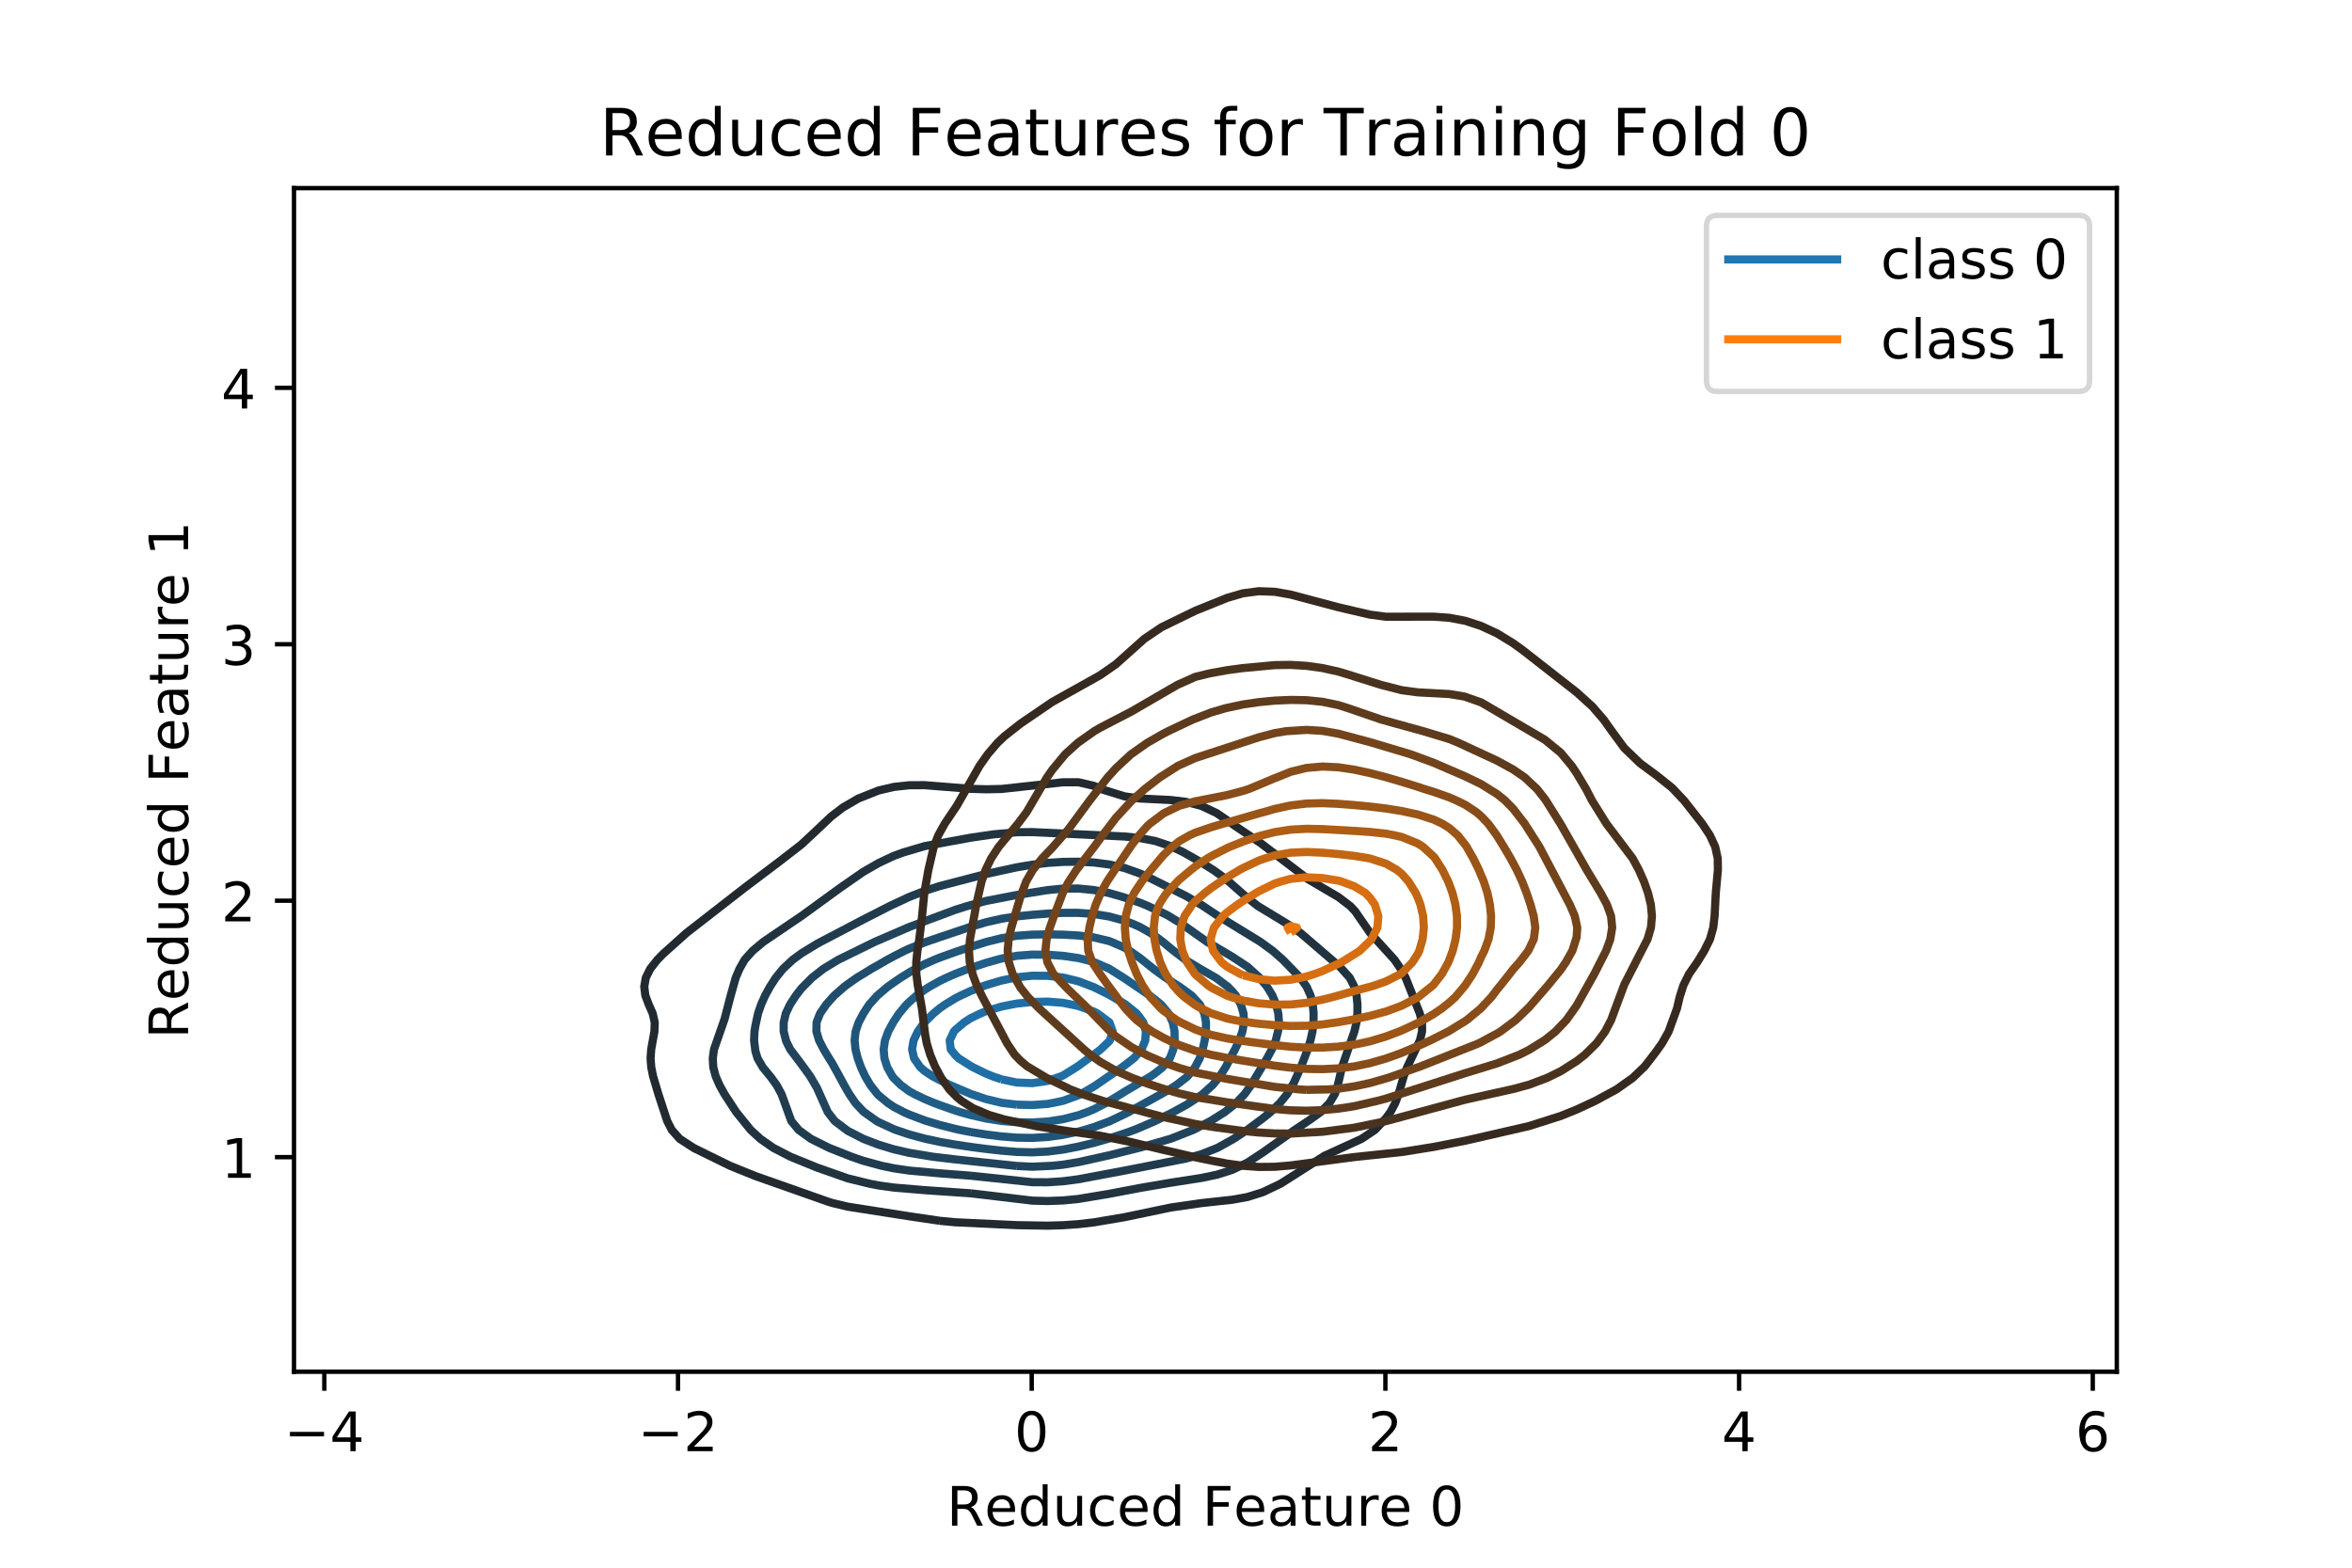 <?xml version="1.0" encoding="utf-8" standalone="no"?>
<!DOCTYPE svg PUBLIC "-//W3C//DTD SVG 1.1//EN"
  "http://www.w3.org/Graphics/SVG/1.1/DTD/svg11.dtd">
<!-- Created with matplotlib (https://matplotlib.org/) -->
<svg height="288pt" version="1.1" viewBox="0 0 432 288" width="432pt" xmlns="http://www.w3.org/2000/svg" xmlns:xlink="http://www.w3.org/1999/xlink">
 <defs>
  <style type="text/css">
*{stroke-linecap:butt;stroke-linejoin:round;}
  </style>
 </defs>
 <g id="figure_1">
  <g id="patch_1">
   <path d="M 0 288 
L 432 288 
L 432 0 
L 0 0 
z
" style="fill:#ffffff;"/>
  </g>
  <g id="axes_1">
   <g id="patch_2">
    <path d="M 54 252 
L 388.8 252 
L 388.8 34.56 
L 54 34.56 
z
" style="fill:#ffffff;"/>
   </g>
   <g id="matplotlib.axis_1">
    <g id="xtick_1">
     <g id="line2d_1">
      <defs>
       <path d="M 0 0 
L 0 3.5 
" id="md169d12dc5" style="stroke:#000000;stroke-width:0.8;"/>
      </defs>
      <g>
       <use style="stroke:#000000;stroke-width:0.8;" x="59.569" xlink:href="#md169d12dc5" y="252"/>
      </g>
     </g>
     <g id="text_1">
      <!-- −4 -->
      <defs>
       <path d="M 10.594 35.5 
L 73.188 35.5 
L 73.188 27.203 
L 10.594 27.203 
z
" id="DejaVuSans-8722"/>
       <path d="M 37.797 64.312 
L 12.891 25.391 
L 37.797 25.391 
z
M 35.203 72.906 
L 47.609 72.906 
L 47.609 25.391 
L 58.016 25.391 
L 58.016 17.188 
L 47.609 17.188 
L 47.609 0 
L 37.797 0 
L 37.797 17.188 
L 4.891 17.188 
L 4.891 26.703 
z
" id="DejaVuSans-52"/>
      </defs>
      <g transform="translate(52.198 266.598)scale(0.1 -0.1)">
       <use xlink:href="#DejaVuSans-8722"/>
       <use x="83.789" xlink:href="#DejaVuSans-52"/>
      </g>
     </g>
    </g>
    <g id="xtick_2">
     <g id="line2d_2">
      <g>
       <use style="stroke:#000000;stroke-width:0.8;" x="124.533" xlink:href="#md169d12dc5" y="252"/>
      </g>
     </g>
     <g id="text_2">
      <!-- −2 -->
      <defs>
       <path d="M 19.188 8.297 
L 53.609 8.297 
L 53.609 0 
L 7.328 0 
L 7.328 8.297 
Q 12.938 14.109 22.625 23.891 
Q 32.328 33.688 34.812 36.531 
Q 39.547 41.844 41.422 45.531 
Q 43.312 49.219 43.312 52.781 
Q 43.312 58.594 39.234 62.25 
Q 35.156 65.922 28.609 65.922 
Q 23.969 65.922 18.812 64.312 
Q 13.672 62.703 7.812 59.422 
L 7.812 69.391 
Q 13.766 71.781 18.938 73 
Q 24.125 74.219 28.422 74.219 
Q 39.75 74.219 46.484 68.547 
Q 53.219 62.891 53.219 53.422 
Q 53.219 48.922 51.531 44.891 
Q 49.859 40.875 45.406 35.406 
Q 44.188 33.984 37.641 27.219 
Q 31.109 20.453 19.188 8.297 
z
" id="DejaVuSans-50"/>
      </defs>
      <g transform="translate(117.162 266.598)scale(0.1 -0.1)">
       <use xlink:href="#DejaVuSans-8722"/>
       <use x="83.789" xlink:href="#DejaVuSans-50"/>
      </g>
     </g>
    </g>
    <g id="xtick_3">
     <g id="line2d_3">
      <g>
       <use style="stroke:#000000;stroke-width:0.8;" x="189.497" xlink:href="#md169d12dc5" y="252"/>
      </g>
     </g>
     <g id="text_3">
      <!-- 0 -->
      <defs>
       <path d="M 31.781 66.406 
Q 24.172 66.406 20.328 58.906 
Q 16.5 51.422 16.5 36.375 
Q 16.5 21.391 20.328 13.891 
Q 24.172 6.391 31.781 6.391 
Q 39.453 6.391 43.281 13.891 
Q 47.125 21.391 47.125 36.375 
Q 47.125 51.422 43.281 58.906 
Q 39.453 66.406 31.781 66.406 
z
M 31.781 74.219 
Q 44.047 74.219 50.516 64.516 
Q 56.984 54.828 56.984 36.375 
Q 56.984 17.969 50.516 8.266 
Q 44.047 -1.422 31.781 -1.422 
Q 19.531 -1.422 13.062 8.266 
Q 6.594 17.969 6.594 36.375 
Q 6.594 54.828 13.062 64.516 
Q 19.531 74.219 31.781 74.219 
z
" id="DejaVuSans-48"/>
      </defs>
      <g transform="translate(186.315 266.598)scale(0.1 -0.1)">
       <use xlink:href="#DejaVuSans-48"/>
      </g>
     </g>
    </g>
    <g id="xtick_4">
     <g id="line2d_4">
      <g>
       <use style="stroke:#000000;stroke-width:0.8;" x="254.46" xlink:href="#md169d12dc5" y="252"/>
      </g>
     </g>
     <g id="text_4">
      <!-- 2 -->
      <g transform="translate(251.279 266.598)scale(0.1 -0.1)">
       <use xlink:href="#DejaVuSans-50"/>
      </g>
     </g>
    </g>
    <g id="xtick_5">
     <g id="line2d_5">
      <g>
       <use style="stroke:#000000;stroke-width:0.8;" x="319.424" xlink:href="#md169d12dc5" y="252"/>
      </g>
     </g>
     <g id="text_5">
      <!-- 4 -->
      <g transform="translate(316.243 266.598)scale(0.1 -0.1)">
       <use xlink:href="#DejaVuSans-52"/>
      </g>
     </g>
    </g>
    <g id="xtick_6">
     <g id="line2d_6">
      <g>
       <use style="stroke:#000000;stroke-width:0.8;" x="384.388" xlink:href="#md169d12dc5" y="252"/>
      </g>
     </g>
     <g id="text_6">
      <!-- 6 -->
      <defs>
       <path d="M 33.016 40.375 
Q 26.375 40.375 22.484 35.828 
Q 18.609 31.297 18.609 23.391 
Q 18.609 15.531 22.484 10.953 
Q 26.375 6.391 33.016 6.391 
Q 39.656 6.391 43.531 10.953 
Q 47.406 15.531 47.406 23.391 
Q 47.406 31.297 43.531 35.828 
Q 39.656 40.375 33.016 40.375 
z
M 52.594 71.297 
L 52.594 62.312 
Q 48.875 64.062 45.094 64.984 
Q 41.312 65.922 37.594 65.922 
Q 27.828 65.922 22.672 59.328 
Q 17.531 52.734 16.797 39.406 
Q 19.672 43.656 24.016 45.922 
Q 28.375 48.188 33.594 48.188 
Q 44.578 48.188 50.953 41.516 
Q 57.328 34.859 57.328 23.391 
Q 57.328 12.156 50.688 5.359 
Q 44.047 -1.422 33.016 -1.422 
Q 20.359 -1.422 13.672 8.266 
Q 6.984 17.969 6.984 36.375 
Q 6.984 53.656 15.188 63.938 
Q 23.391 74.219 37.203 74.219 
Q 40.922 74.219 44.703 73.484 
Q 48.484 72.75 52.594 71.297 
z
" id="DejaVuSans-54"/>
      </defs>
      <g transform="translate(381.207 266.598)scale(0.1 -0.1)">
       <use xlink:href="#DejaVuSans-54"/>
      </g>
     </g>
    </g>
    <g id="text_7">
     <!-- Reduced Feature 0 -->
     <defs>
      <path d="M 44.391 34.188 
Q 47.562 33.109 50.562 29.594 
Q 53.562 26.078 56.594 19.922 
L 66.609 0 
L 56 0 
L 46.688 18.703 
Q 43.062 26.031 39.672 28.422 
Q 36.281 30.812 30.422 30.812 
L 19.672 30.812 
L 19.672 0 
L 9.812 0 
L 9.812 72.906 
L 32.078 72.906 
Q 44.578 72.906 50.734 67.672 
Q 56.891 62.453 56.891 51.906 
Q 56.891 45.016 53.688 40.469 
Q 50.484 35.938 44.391 34.188 
z
M 19.672 64.797 
L 19.672 38.922 
L 32.078 38.922 
Q 39.203 38.922 42.844 42.219 
Q 46.484 45.516 46.484 51.906 
Q 46.484 58.297 42.844 61.547 
Q 39.203 64.797 32.078 64.797 
z
" id="DejaVuSans-82"/>
      <path d="M 56.203 29.594 
L 56.203 25.203 
L 14.891 25.203 
Q 15.484 15.922 20.484 11.062 
Q 25.484 6.203 34.422 6.203 
Q 39.594 6.203 44.453 7.469 
Q 49.312 8.734 54.109 11.281 
L 54.109 2.781 
Q 49.266 0.734 44.188 -0.344 
Q 39.109 -1.422 33.891 -1.422 
Q 20.797 -1.422 13.156 6.188 
Q 5.516 13.812 5.516 26.812 
Q 5.516 40.234 12.766 48.109 
Q 20.016 56 32.328 56 
Q 43.359 56 49.781 48.891 
Q 56.203 41.797 56.203 29.594 
z
M 47.219 32.234 
Q 47.125 39.594 43.094 43.984 
Q 39.062 48.391 32.422 48.391 
Q 24.906 48.391 20.391 44.141 
Q 15.875 39.891 15.188 32.172 
z
" id="DejaVuSans-101"/>
      <path d="M 45.406 46.391 
L 45.406 75.984 
L 54.391 75.984 
L 54.391 0 
L 45.406 0 
L 45.406 8.203 
Q 42.578 3.328 38.25 0.953 
Q 33.938 -1.422 27.875 -1.422 
Q 17.969 -1.422 11.734 6.484 
Q 5.516 14.406 5.516 27.297 
Q 5.516 40.188 11.734 48.094 
Q 17.969 56 27.875 56 
Q 33.938 56 38.25 53.625 
Q 42.578 51.266 45.406 46.391 
z
M 14.797 27.297 
Q 14.797 17.391 18.875 11.75 
Q 22.953 6.109 30.078 6.109 
Q 37.203 6.109 41.297 11.75 
Q 45.406 17.391 45.406 27.297 
Q 45.406 37.203 41.297 42.844 
Q 37.203 48.484 30.078 48.484 
Q 22.953 48.484 18.875 42.844 
Q 14.797 37.203 14.797 27.297 
z
" id="DejaVuSans-100"/>
      <path d="M 8.5 21.578 
L 8.5 54.688 
L 17.484 54.688 
L 17.484 21.922 
Q 17.484 14.156 20.5 10.266 
Q 23.531 6.391 29.594 6.391 
Q 36.859 6.391 41.078 11.031 
Q 45.312 15.672 45.312 23.688 
L 45.312 54.688 
L 54.297 54.688 
L 54.297 0 
L 45.312 0 
L 45.312 8.406 
Q 42.047 3.422 37.719 1 
Q 33.406 -1.422 27.688 -1.422 
Q 18.266 -1.422 13.375 4.438 
Q 8.5 10.297 8.5 21.578 
z
M 31.109 56 
z
" id="DejaVuSans-117"/>
      <path d="M 48.781 52.594 
L 48.781 44.188 
Q 44.969 46.297 41.141 47.344 
Q 37.312 48.391 33.406 48.391 
Q 24.656 48.391 19.812 42.844 
Q 14.984 37.312 14.984 27.297 
Q 14.984 17.281 19.812 11.734 
Q 24.656 6.203 33.406 6.203 
Q 37.312 6.203 41.141 7.25 
Q 44.969 8.297 48.781 10.406 
L 48.781 2.094 
Q 45.016 0.344 40.984 -0.531 
Q 36.969 -1.422 32.422 -1.422 
Q 20.062 -1.422 12.781 6.344 
Q 5.516 14.109 5.516 27.297 
Q 5.516 40.672 12.859 48.328 
Q 20.219 56 33.016 56 
Q 37.156 56 41.109 55.141 
Q 45.062 54.297 48.781 52.594 
z
" id="DejaVuSans-99"/>
      <path id="DejaVuSans-32"/>
      <path d="M 9.812 72.906 
L 51.703 72.906 
L 51.703 64.594 
L 19.672 64.594 
L 19.672 43.109 
L 48.578 43.109 
L 48.578 34.812 
L 19.672 34.812 
L 19.672 0 
L 9.812 0 
z
" id="DejaVuSans-70"/>
      <path d="M 34.281 27.484 
Q 23.391 27.484 19.188 25 
Q 14.984 22.516 14.984 16.5 
Q 14.984 11.719 18.141 8.906 
Q 21.297 6.109 26.703 6.109 
Q 34.188 6.109 38.703 11.406 
Q 43.219 16.703 43.219 25.484 
L 43.219 27.484 
z
M 52.203 31.203 
L 52.203 0 
L 43.219 0 
L 43.219 8.297 
Q 40.141 3.328 35.547 0.953 
Q 30.953 -1.422 24.312 -1.422 
Q 15.922 -1.422 10.953 3.297 
Q 6 8.016 6 15.922 
Q 6 25.141 12.172 29.828 
Q 18.359 34.516 30.609 34.516 
L 43.219 34.516 
L 43.219 35.406 
Q 43.219 41.609 39.141 45 
Q 35.062 48.391 27.688 48.391 
Q 23 48.391 18.547 47.266 
Q 14.109 46.141 10.016 43.891 
L 10.016 52.203 
Q 14.938 54.109 19.578 55.047 
Q 24.219 56 28.609 56 
Q 40.484 56 46.344 49.844 
Q 52.203 43.703 52.203 31.203 
z
" id="DejaVuSans-97"/>
      <path d="M 18.312 70.219 
L 18.312 54.688 
L 36.812 54.688 
L 36.812 47.703 
L 18.312 47.703 
L 18.312 18.016 
Q 18.312 11.328 20.141 9.422 
Q 21.969 7.516 27.594 7.516 
L 36.812 7.516 
L 36.812 0 
L 27.594 0 
Q 17.188 0 13.234 3.875 
Q 9.281 7.766 9.281 18.016 
L 9.281 47.703 
L 2.688 47.703 
L 2.688 54.688 
L 9.281 54.688 
L 9.281 70.219 
z
" id="DejaVuSans-116"/>
      <path d="M 41.109 46.297 
Q 39.594 47.172 37.812 47.578 
Q 36.031 48 33.891 48 
Q 26.266 48 22.188 43.047 
Q 18.109 38.094 18.109 28.812 
L 18.109 0 
L 9.078 0 
L 9.078 54.688 
L 18.109 54.688 
L 18.109 46.188 
Q 20.953 51.172 25.484 53.578 
Q 30.031 56 36.531 56 
Q 37.453 56 38.578 55.875 
Q 39.703 55.766 41.062 55.516 
z
" id="DejaVuSans-114"/>
     </defs>
     <g transform="translate(173.878 280.277)scale(0.1 -0.1)">
      <use xlink:href="#DejaVuSans-82"/>
      <use x="69.42" xlink:href="#DejaVuSans-101"/>
      <use x="130.943" xlink:href="#DejaVuSans-100"/>
      <use x="194.42" xlink:href="#DejaVuSans-117"/>
      <use x="257.799" xlink:href="#DejaVuSans-99"/>
      <use x="312.779" xlink:href="#DejaVuSans-101"/>
      <use x="374.303" xlink:href="#DejaVuSans-100"/>
      <use x="437.779" xlink:href="#DejaVuSans-32"/>
      <use x="469.566" xlink:href="#DejaVuSans-70"/>
      <use x="527.008" xlink:href="#DejaVuSans-101"/>
      <use x="588.531" xlink:href="#DejaVuSans-97"/>
      <use x="649.811" xlink:href="#DejaVuSans-116"/>
      <use x="689.02" xlink:href="#DejaVuSans-117"/>
      <use x="752.398" xlink:href="#DejaVuSans-114"/>
      <use x="793.48" xlink:href="#DejaVuSans-101"/>
      <use x="855.004" xlink:href="#DejaVuSans-32"/>
      <use x="886.791" xlink:href="#DejaVuSans-48"/>
     </g>
    </g>
   </g>
   <g id="matplotlib.axis_2">
    <g id="ytick_1">
     <g id="line2d_7">
      <defs>
       <path d="M 0 0 
L -3.5 0 
" id="mae63bfbb94" style="stroke:#000000;stroke-width:0.8;"/>
      </defs>
      <g>
       <use style="stroke:#000000;stroke-width:0.8;" x="54" xlink:href="#mae63bfbb94" y="212.576"/>
      </g>
     </g>
     <g id="text_8">
      <!-- 1 -->
      <defs>
       <path d="M 12.406 8.297 
L 28.516 8.297 
L 28.516 63.922 
L 10.984 60.406 
L 10.984 69.391 
L 28.422 72.906 
L 38.281 72.906 
L 38.281 8.297 
L 54.391 8.297 
L 54.391 0 
L 12.406 0 
z
" id="DejaVuSans-49"/>
      </defs>
      <g transform="translate(40.638 216.375)scale(0.1 -0.1)">
       <use xlink:href="#DejaVuSans-49"/>
      </g>
     </g>
    </g>
    <g id="ytick_2">
     <g id="line2d_8">
      <g>
       <use style="stroke:#000000;stroke-width:0.8;" x="54" xlink:href="#mae63bfbb94" y="165.466"/>
      </g>
     </g>
     <g id="text_9">
      <!-- 2 -->
      <g transform="translate(40.638 169.266)scale(0.1 -0.1)">
       <use xlink:href="#DejaVuSans-50"/>
      </g>
     </g>
    </g>
    <g id="ytick_3">
     <g id="line2d_9">
      <g>
       <use style="stroke:#000000;stroke-width:0.8;" x="54" xlink:href="#mae63bfbb94" y="118.357"/>
      </g>
     </g>
     <g id="text_10">
      <!-- 3 -->
      <defs>
       <path d="M 40.578 39.312 
Q 47.656 37.797 51.625 33 
Q 55.609 28.219 55.609 21.188 
Q 55.609 10.406 48.188 4.484 
Q 40.766 -1.422 27.094 -1.422 
Q 22.516 -1.422 17.656 -0.516 
Q 12.797 0.391 7.625 2.203 
L 7.625 11.719 
Q 11.719 9.328 16.594 8.109 
Q 21.484 6.891 26.812 6.891 
Q 36.078 6.891 40.938 10.547 
Q 45.797 14.203 45.797 21.188 
Q 45.797 27.641 41.281 31.266 
Q 36.766 34.906 28.719 34.906 
L 20.219 34.906 
L 20.219 43.016 
L 29.109 43.016 
Q 36.375 43.016 40.234 45.922 
Q 44.094 48.828 44.094 54.297 
Q 44.094 59.906 40.109 62.906 
Q 36.141 65.922 28.719 65.922 
Q 24.656 65.922 20.016 65.031 
Q 15.375 64.156 9.812 62.312 
L 9.812 71.094 
Q 15.438 72.656 20.344 73.438 
Q 25.25 74.219 29.594 74.219 
Q 40.828 74.219 47.359 69.109 
Q 53.906 64.016 53.906 55.328 
Q 53.906 49.266 50.438 45.094 
Q 46.969 40.922 40.578 39.312 
z
" id="DejaVuSans-51"/>
      </defs>
      <g transform="translate(40.638 122.156)scale(0.1 -0.1)">
       <use xlink:href="#DejaVuSans-51"/>
      </g>
     </g>
    </g>
    <g id="ytick_4">
     <g id="line2d_10">
      <g>
       <use style="stroke:#000000;stroke-width:0.8;" x="54" xlink:href="#mae63bfbb94" y="71.248"/>
      </g>
     </g>
     <g id="text_11">
      <!-- 4 -->
      <g transform="translate(40.638 75.047)scale(0.1 -0.1)">
       <use xlink:href="#DejaVuSans-52"/>
      </g>
     </g>
    </g>
    <g id="text_12">
     <!-- Reduced Feature 1 -->
     <g transform="translate(34.558 190.802)rotate(-90)scale(0.1 -0.1)">
      <use xlink:href="#DejaVuSans-82"/>
      <use x="69.42" xlink:href="#DejaVuSans-101"/>
      <use x="130.943" xlink:href="#DejaVuSans-100"/>
      <use x="194.42" xlink:href="#DejaVuSans-117"/>
      <use x="257.799" xlink:href="#DejaVuSans-99"/>
      <use x="312.779" xlink:href="#DejaVuSans-101"/>
      <use x="374.303" xlink:href="#DejaVuSans-100"/>
      <use x="437.779" xlink:href="#DejaVuSans-32"/>
      <use x="469.566" xlink:href="#DejaVuSans-70"/>
      <use x="527.008" xlink:href="#DejaVuSans-101"/>
      <use x="588.531" xlink:href="#DejaVuSans-97"/>
      <use x="649.811" xlink:href="#DejaVuSans-116"/>
      <use x="689.02" xlink:href="#DejaVuSans-117"/>
      <use x="752.398" xlink:href="#DejaVuSans-114"/>
      <use x="793.48" xlink:href="#DejaVuSans-101"/>
      <use x="855.004" xlink:href="#DejaVuSans-32"/>
      <use x="886.791" xlink:href="#DejaVuSans-49"/>
     </g>
    </g>
   </g>
   <g id="LineCollection_1"/>
   <g id="LineCollection_2">
    <path clip-path="url(#p12ebc7cf9b)" d="M 172.649 224.277 
L 175.474 224.544 
L 186.774 225.073 
L 192.424 225.17 
L 195.249 225.086 
L 198.074 224.888 
L 200.899 224.564 
L 206.549 223.607 
L 215.024 221.837 
L 220.674 221.021 
L 226.323 220.406 
L 229.148 219.897 
L 231.973 219.005 
L 235.22 217.451 
L 243.273 212.331 
L 250.071 209.225 
L 252.537 207.58 
L 254.573 205.412 
L 255.393 204.29 
L 256.267 202.644 
L 256.878 200.999 
L 257.829 197.709 
L 258.455 196.064 
L 260.802 191.128 
L 261.197 189.483 
L 261.182 187.838 
L 260.783 186.192 
L 258.173 179.612 
L 257.26 177.966 
L 256.139 176.321 
L 251.65 171.386 
L 248.923 167.437 
L 248.002 166.45 
L 245.842 164.805 
L 240.244 161.515 
L 231.611 154.934 
L 226.717 151.643 
L 226.323 151.339 
L 223.499 149.392 
L 220.674 148.054 
L 217.849 147.309 
L 215.024 146.972 
L 209.374 146.692 
L 206.549 146.302 
L 202.554 145.063 
L 200.899 144.361 
L 198.074 143.708 
L 195.249 143.712 
L 183.949 144.941 
L 181.124 145.001 
L 178.299 144.917 
L 169.824 144.245 
L 166.999 144.259 
L 164.174 144.565 
L 161.349 145.228 
L 157.634 146.708 
L 154.809 148.353 
L 152.669 149.998 
L 149.181 153.289 
L 147.224 155.111 
L 143.215 158.224 
L 136.677 163.16 
L 126.1 171.386 
L 121.799 175.236 
L 120.745 176.321 
L 119.442 177.966 
L 118.618 179.612 
L 118.33 181.257 
L 118.536 182.902 
L 119.157 184.547 
L 119.886 186.192 
L 120.258 187.838 
L 120.2 189.483 
L 119.61 192.773 
L 119.494 194.418 
L 119.618 196.064 
L 119.949 197.709 
L 120.929 200.999 
L 122.545 205.935 
L 123.385 207.58 
L 124.853 209.225 
L 127.449 210.908 
L 134.065 214.161 
L 138.749 216.055 
L 152.041 220.741 
L 152.874 221.001 
L 155.699 221.674 
L 166.999 223.443 
L 172.649 224.277 
L 172.649 224.277 
" style="fill:none;stroke:#222a30;stroke-width:1.5;"/>
   </g>
   <g id="LineCollection_3">
    <path clip-path="url(#p12ebc7cf9b)" d="M 178.299 219.222 
L 189.599 220.569 
L 192.424 220.64 
L 195.249 220.534 
L 198.074 220.259 
L 203.724 219.319 
L 209.374 218.244 
L 215.024 217.276 
L 220.674 216.399 
L 223.505 215.806 
L 226.323 214.918 
L 229.148 213.567 
L 231.973 211.709 
L 237.799 207.58 
L 240.448 205.815 
L 242.565 204.29 
L 244.18 202.644 
L 245.172 200.999 
L 245.721 199.354 
L 246.484 196.064 
L 247.613 192.773 
L 248.769 189.483 
L 249.145 187.838 
L 249.32 186.192 
L 249.326 184.547 
L 249.166 182.902 
L 248.749 181.257 
L 247.906 179.612 
L 246.098 177.611 
L 238.855 171.386 
L 236.462 169.741 
L 231.042 166.45 
L 228.929 164.805 
L 225.193 161.515 
L 222.92 159.869 
L 220.274 158.224 
L 217.379 156.579 
L 215.024 155.448 
L 212.199 154.502 
L 209.374 153.96 
L 206.549 153.674 
L 189.599 152.863 
L 186.774 152.889 
L 182.388 153.289 
L 178.299 153.892 
L 169.824 155.446 
L 165.99 156.579 
L 164.174 157.23 
L 161.349 158.564 
L 158.524 160.19 
L 154.248 163.16 
L 147.224 168.271 
L 140.203 173.031 
L 138.241 174.676 
L 136.768 176.321 
L 135.838 177.966 
L 135.134 179.612 
L 134.206 182.902 
L 133.099 187.156 
L 131.146 192.773 
L 130.916 194.418 
L 131.011 196.064 
L 131.443 197.709 
L 132.159 199.354 
L 133.099 201.049 
L 135.218 204.29 
L 137.877 207.58 
L 139.666 209.225 
L 142.024 210.87 
L 145.209 212.515 
L 150.049 214.484 
L 155.699 216.475 
L 159.685 217.451 
L 161.349 217.775 
L 164.174 218.166 
L 169.824 218.642 
L 178.299 219.222 
L 178.299 219.222 
" style="fill:none;stroke:#21333f;stroke-width:1.5;"/>
   </g>
   <g id="LineCollection_4">
    <path clip-path="url(#p12ebc7cf9b)" d="M 178.299 215.987 
L 189.599 217.182 
L 192.424 217.196 
L 195.249 217.008 
L 198.074 216.641 
L 206.549 215.049 
L 217.849 212.834 
L 220.674 212.042 
L 223.622 210.87 
L 226.579 209.225 
L 229.148 207.526 
L 231.973 205.427 
L 233.371 204.29 
L 235.07 202.644 
L 236.41 200.999 
L 237.623 198.958 
L 238.935 196.064 
L 240.192 192.773 
L 240.701 191.128 
L 241.067 189.483 
L 241.255 187.838 
L 241.273 186.192 
L 241.12 184.547 
L 240.725 182.902 
L 239.986 181.257 
L 238.819 179.612 
L 235.63 176.321 
L 233.756 174.676 
L 231.502 173.031 
L 223.447 168.095 
L 220.674 166.248 
L 217.849 164.612 
L 211.641 161.515 
L 209.374 160.465 
L 206.549 159.465 
L 203.724 158.81 
L 200.899 158.446 
L 198.074 158.303 
L 195.249 158.337 
L 192.424 158.525 
L 189.599 158.856 
L 186.774 159.33 
L 181.124 160.56 
L 172.649 162.767 
L 169.824 163.675 
L 166.937 164.805 
L 163.419 166.45 
L 158.524 168.947 
L 153.87 171.386 
L 150.733 173.031 
L 150.049 173.397 
L 147.224 175.127 
L 145.6 176.321 
L 143.833 177.966 
L 142.497 179.612 
L 141.432 181.257 
L 140.529 182.902 
L 139.796 184.547 
L 139.232 186.192 
L 138.749 188.444 
L 138.583 189.483 
L 138.501 191.128 
L 138.749 193.113 
L 139.146 194.418 
L 140.094 196.064 
L 141.574 197.87 
L 142.648 199.354 
L 143.545 200.999 
L 145.335 205.935 
L 146.69 207.58 
L 148.959 209.225 
L 152.272 210.87 
L 156.419 212.515 
L 158.524 213.24 
L 161.903 214.161 
L 164.174 214.629 
L 166.999 215.046 
L 172.649 215.553 
L 178.299 215.987 
L 178.299 215.987 
" style="fill:none;stroke:#213b4e;stroke-width:1.5;"/>
   </g>
   <g id="LineCollection_5">
    <path clip-path="url(#p12ebc7cf9b)" d="M 186.774 214.202 
L 189.599 214.337 
L 193.377 214.161 
L 195.249 213.967 
L 198.074 213.496 
L 203.724 212.239 
L 209.374 210.83 
L 215.024 209.2 
L 219.154 207.58 
L 222.356 205.935 
L 224.968 204.29 
L 227.041 202.644 
L 228.599 200.999 
L 229.783 199.354 
L 232.725 194.418 
L 233.617 192.773 
L 234.326 191.128 
L 234.798 189.175 
L 234.918 187.838 
L 234.789 186.192 
L 234.393 184.547 
L 233.717 182.902 
L 232.717 181.257 
L 231.352 179.612 
L 229.148 177.617 
L 226.323 175.756 
L 221.707 173.031 
L 219.376 171.386 
L 217.072 169.741 
L 214.364 168.095 
L 210.861 166.45 
L 209.374 165.833 
L 206.298 164.805 
L 203.724 164.063 
L 200.899 163.507 
L 198.074 163.23 
L 195.249 163.248 
L 192.424 163.518 
L 186.774 164.416 
L 181.124 165.508 
L 177.654 166.45 
L 175.474 167.14 
L 166.999 170.301 
L 160.676 173.031 
L 153.966 176.321 
L 151.252 177.966 
L 149.151 179.612 
L 147.224 181.556 
L 146.179 182.902 
L 145.107 184.547 
L 144.323 186.192 
L 143.943 187.838 
L 143.934 189.483 
L 144.399 191.283 
L 145.144 192.773 
L 147.224 195.54 
L 148.8 197.709 
L 150.049 199.847 
L 152.035 204.29 
L 153.308 205.935 
L 155.699 207.743 
L 158.591 209.225 
L 161.349 210.285 
L 164.174 211.142 
L 166.999 211.792 
L 171.42 212.515 
L 175.474 212.996 
L 186.774 214.202 
L 186.774 214.202 
" style="fill:none;stroke:#21445c;stroke-width:1.5;"/>
   </g>
   <g id="LineCollection_6">
    <path clip-path="url(#p12ebc7cf9b)" d="M 181.124 211.069 
L 183.949 211.388 
L 186.774 211.62 
L 189.599 211.695 
L 192.424 211.556 
L 195.249 211.193 
L 196.912 210.87 
L 198.074 210.643 
L 200.899 209.957 
L 203.468 209.225 
L 203.724 209.147 
L 206.549 208.217 
L 208.327 207.58 
L 209.374 207.149 
L 212.189 205.935 
L 212.199 205.93 
L 215.024 204.538 
L 215.508 204.29 
L 217.849 202.996 
L 218.438 202.644 
L 220.674 201.154 
L 220.878 200.999 
L 222.71 199.354 
L 223.499 198.408 
L 224.05 197.709 
L 225.103 196.064 
L 225.986 194.418 
L 226.323 193.719 
L 226.838 192.773 
L 227.618 191.128 
L 228.204 189.483 
L 228.488 187.838 
L 228.401 186.192 
L 227.913 184.547 
L 226.996 182.902 
L 226.323 182.097 
L 225.502 181.257 
L 223.499 179.751 
L 223.285 179.612 
L 220.674 178.118 
L 220.414 177.966 
L 217.849 176.406 
L 217.726 176.321 
L 215.576 174.676 
L 215.024 174.229 
L 213.579 173.031 
L 212.199 171.988 
L 211.299 171.386 
L 209.374 170.297 
L 208.111 169.741 
L 206.549 169.138 
L 203.724 168.369 
L 202.056 168.095 
L 200.899 167.908 
L 198.074 167.703 
L 195.249 167.703 
L 192.424 167.839 
L 189.599 168.058 
L 189.261 168.095 
L 186.774 168.35 
L 183.949 168.781 
L 181.124 169.42 
L 180.046 169.741 
L 178.299 170.259 
L 175.474 171.206 
L 174.953 171.386 
L 172.649 172.152 
L 170.112 173.031 
L 169.824 173.134 
L 166.999 174.277 
L 166.127 174.676 
L 164.174 175.675 
L 162.958 176.321 
L 161.349 177.259 
L 160.086 177.966 
L 158.524 178.928 
L 157.393 179.612 
L 155.699 180.808 
L 155.091 181.257 
L 153.224 182.902 
L 152.874 183.278 
L 151.754 184.547 
L 150.622 186.192 
L 150.049 187.641 
L 149.983 187.838 
L 149.949 189.483 
L 150.049 189.823 
L 150.444 191.128 
L 151.289 192.773 
L 152.278 194.418 
L 152.874 195.367 
L 153.259 196.064 
L 154.162 197.709 
L 155.052 199.354 
L 155.699 200.489 
L 155.997 200.999 
L 157.124 202.644 
L 158.524 204.149 
L 158.679 204.29 
L 160.996 205.935 
L 161.349 206.134 
L 164.174 207.443 
L 164.536 207.58 
L 166.999 208.407 
L 169.824 209.174 
L 170.041 209.225 
L 172.649 209.78 
L 175.474 210.277 
L 178.299 210.699 
L 179.573 210.87 
L 181.124 211.069 
" style="fill:none;stroke:#204d6b;stroke-width:1.5;"/>
   </g>
   <g id="LineCollection_7">
    <path clip-path="url(#p12ebc7cf9b)" d="M 178.299 207.968 
L 181.124 208.424 
L 183.949 208.776 
L 186.774 208.999 
L 189.599 209.044 
L 192.424 208.874 
L 195.249 208.483 
L 198.074 207.886 
L 199.183 207.58 
L 200.899 207.063 
L 203.724 206.014 
L 203.918 205.935 
L 206.549 204.676 
L 207.324 204.29 
L 209.374 203.15 
L 210.305 202.644 
L 212.199 201.595 
L 213.276 200.999 
L 215.024 200 
L 216.039 199.354 
L 217.849 197.969 
L 218.139 197.709 
L 219.496 196.064 
L 220.361 194.418 
L 220.674 193.454 
L 220.906 192.773 
L 221.267 191.128 
L 221.486 189.483 
L 221.509 187.838 
L 221.203 186.192 
L 220.674 185.102 
L 220.393 184.547 
L 218.878 182.902 
L 217.849 182.139 
L 216.628 181.257 
L 215.024 180.236 
L 214.103 179.612 
L 212.199 178.245 
L 211.83 177.966 
L 209.786 176.321 
L 209.374 175.989 
L 207.489 174.676 
L 206.549 174.096 
L 204.112 173.031 
L 203.724 172.884 
L 200.899 172.207 
L 198.074 171.859 
L 195.249 171.703 
L 192.424 171.652 
L 189.599 171.702 
L 186.774 171.912 
L 183.949 172.356 
L 181.22 173.031 
L 181.124 173.056 
L 178.299 173.946 
L 176.096 174.676 
L 175.474 174.89 
L 172.649 175.906 
L 171.615 176.321 
L 169.824 177.12 
L 168.194 177.966 
L 166.999 178.648 
L 165.444 179.612 
L 164.174 180.48 
L 163.066 181.257 
L 161.349 182.719 
L 161.134 182.902 
L 159.649 184.547 
L 158.575 186.192 
L 158.524 186.295 
L 157.705 187.838 
L 157.151 189.483 
L 156.971 191.128 
L 157.132 192.773 
L 157.547 194.418 
L 158.14 196.064 
L 158.524 196.9 
L 158.894 197.709 
L 159.871 199.354 
L 161.161 200.999 
L 161.349 201.193 
L 163.103 202.644 
L 164.174 203.357 
L 165.966 204.29 
L 166.999 204.76 
L 169.824 205.822 
L 170.164 205.935 
L 172.649 206.673 
L 175.474 207.393 
L 176.321 207.58 
L 178.299 207.968 
" style="fill:none;stroke:#20557a;stroke-width:1.5;"/>
   </g>
   <g id="LineCollection_8">
    <path clip-path="url(#p12ebc7cf9b)" d="M 186.774 206.167 
L 189.599 206.209 
L 192.424 206.037 
L 193.135 205.935 
L 195.249 205.606 
L 198.074 204.881 
L 199.714 204.29 
L 200.899 203.794 
L 203.132 202.644 
L 203.724 202.297 
L 205.859 200.999 
L 206.549 200.562 
L 208.607 199.354 
L 209.374 198.895 
L 211.391 197.709 
L 212.199 197.148 
L 213.547 196.064 
L 214.867 194.418 
L 215.024 194.051 
L 215.503 192.773 
L 215.755 191.128 
L 215.732 189.483 
L 215.404 187.838 
L 215.024 187.007 
L 214.64 186.192 
L 213.261 184.547 
L 212.199 183.678 
L 211.189 182.902 
L 209.374 181.657 
L 208.765 181.257 
L 206.549 179.732 
L 206.357 179.612 
L 203.738 177.966 
L 203.724 177.958 
L 200.899 176.732 
L 199.376 176.321 
L 198.074 176.006 
L 195.249 175.598 
L 192.424 175.392 
L 189.599 175.37 
L 186.774 175.587 
L 183.949 176.096 
L 183.115 176.321 
L 181.124 176.877 
L 178.299 177.821 
L 177.899 177.966 
L 175.474 178.901 
L 173.852 179.612 
L 172.649 180.191 
L 170.737 181.257 
L 169.824 181.837 
L 168.339 182.902 
L 166.999 184.074 
L 166.508 184.547 
L 165.131 186.192 
L 164.174 187.631 
L 164.042 187.838 
L 163.152 189.483 
L 162.549 191.128 
L 162.304 192.773 
L 162.444 194.418 
L 162.97 196.064 
L 163.889 197.709 
L 164.174 198.071 
L 165.488 199.354 
L 166.999 200.469 
L 167.953 200.999 
L 169.824 201.901 
L 171.613 202.644 
L 172.649 203.034 
L 175.474 204.025 
L 176.3 204.29 
L 178.299 204.843 
L 181.124 205.48 
L 183.949 205.932 
L 183.978 205.935 
L 186.774 206.167 
" style="fill:none;stroke:#205e88;stroke-width:1.5;"/>
   </g>
   <g id="LineCollection_9">
    <path clip-path="url(#p12ebc7cf9b)" d="M 186.774 202.936 
L 189.599 203.006 
L 192.424 202.801 
L 193.281 202.644 
L 195.249 202.233 
L 198.074 201.212 
L 198.501 200.999 
L 200.899 199.61 
L 201.293 199.354 
L 203.675 197.709 
L 203.724 197.674 
L 206.093 196.064 
L 206.549 195.732 
L 208.244 194.418 
L 209.374 193.185 
L 209.682 192.773 
L 210.358 191.128 
L 210.465 189.483 
L 209.992 187.838 
L 209.374 186.945 
L 208.783 186.192 
L 206.754 184.547 
L 206.549 184.409 
L 203.985 182.902 
L 203.724 182.747 
L 200.899 181.345 
L 200.665 181.257 
L 198.074 180.267 
L 195.381 179.612 
L 195.249 179.582 
L 192.424 179.267 
L 189.599 179.251 
L 186.774 179.535 
L 186.398 179.612 
L 183.949 180.135 
L 181.124 180.97 
L 180.337 181.257 
L 178.299 182.038 
L 176.438 182.902 
L 175.474 183.389 
L 173.585 184.547 
L 172.649 185.198 
L 171.443 186.192 
L 169.824 187.792 
L 169.783 187.838 
L 168.594 189.483 
L 167.805 191.128 
L 167.521 192.773 
L 167.889 194.418 
L 169.038 196.064 
L 169.824 196.754 
L 171.268 197.709 
L 172.649 198.442 
L 174.551 199.354 
L 175.474 199.758 
L 178.299 200.961 
L 178.398 200.999 
L 181.124 201.916 
L 183.949 202.593 
L 184.33 202.644 
L 186.774 202.936 
" style="fill:none;stroke:#206697;stroke-width:1.5;"/>
   </g>
   <g id="LineCollection_10">
    <path clip-path="url(#p12ebc7cf9b)" d="M 183.949 198.29 
L 186.774 198.872 
L 189.599 198.985 
L 192.424 198.575 
L 194.949 197.709 
L 195.249 197.578 
L 197.685 196.064 
L 198.074 195.809 
L 199.962 194.418 
L 200.899 193.76 
L 202.178 192.773 
L 203.724 191.289 
L 203.858 191.128 
L 204.37 189.483 
L 203.782 187.838 
L 203.724 187.78 
L 201.584 186.192 
L 200.899 185.835 
L 198.074 184.816 
L 196.796 184.547 
L 195.249 184.233 
L 192.424 184.01 
L 189.599 184.07 
L 186.774 184.363 
L 185.777 184.547 
L 183.949 184.917 
L 181.124 185.751 
L 180.071 186.192 
L 178.299 187.045 
L 177.074 187.838 
L 175.474 189.201 
L 175.211 189.483 
L 174.434 191.128 
L 174.624 192.773 
L 175.474 193.842 
L 176.069 194.418 
L 178.299 195.832 
L 178.703 196.064 
L 181.124 197.24 
L 182.258 197.709 
L 183.949 198.29 
" style="fill:none;stroke:#1f6fa6;stroke-width:1.5;"/>
   </g>
   <g id="LineCollection_11"/>
   <g id="LineCollection_12"/>
   <g id="LineCollection_13">
    <path clip-path="url(#p12ebc7cf9b)" d="M 222.462 213.208 
L 225.38 213.759 
L 228.298 214.167 
L 231.216 214.379 
L 234.135 214.352 
L 237.053 214.104 
L 248.726 212.567 
L 257.48 211.638 
L 263.317 210.7 
L 269.153 209.557 
L 280.826 206.875 
L 286.662 205.018 
L 289.581 203.839 
L 292.989 202.257 
L 296.898 200.135 
L 299.897 198.012 
L 302.111 195.889 
L 304.172 193.214 
L 305.287 191.644 
L 306.474 189.521 
L 308.016 185.275 
L 308.514 183.153 
L 309.187 181.03 
L 310.244 178.907 
L 311.732 176.784 
L 313.034 174.662 
L 314.081 172.539 
L 314.674 170.416 
L 314.928 168.293 
L 315.144 164.048 
L 315.534 159.802 
L 315.501 157.68 
L 315.037 155.557 
L 314.056 153.434 
L 312.645 151.311 
L 309.32 147.066 
L 307.09 144.71 
L 304.172 142.383 
L 301.253 140.231 
L 298.335 137.42 
L 296.064 134.329 
L 294.555 132.207 
L 292.499 129.825 
L 289.581 127.176 
L 279.723 119.47 
L 277.908 118.157 
L 274.99 116.37 
L 272.071 115.014 
L 269.153 114.052 
L 266.235 113.497 
L 263.317 113.287 
L 254.562 113.299 
L 251.644 112.919 
L 245.807 111.557 
L 237.053 109.227 
L 234.135 108.717 
L 231.216 108.61 
L 228.298 108.995 
L 225.38 109.844 
L 219.543 112.206 
L 213.346 115.225 
L 210.197 117.347 
L 204.952 122.034 
L 202.034 124.062 
L 193.279 128.953 
L 187.443 132.933 
L 184.525 135.229 
L 183.226 136.452 
L 181.409 138.575 
L 179.918 140.698 
L 175.77 147.982 
L 173.532 151.311 
L 172.352 153.434 
L 171.511 155.557 
L 170.519 159.802 
L 169.772 164.048 
L 169.359 168.293 
L 168.846 172.539 
L 168.507 174.662 
L 168.289 176.784 
L 168.308 178.907 
L 168.574 181.03 
L 169.33 185.275 
L 169.934 190.101 
L 170.213 191.644 
L 170.852 193.766 
L 171.729 195.889 
L 172.873 198.012 
L 174.365 200.135 
L 175.77 201.564 
L 176.612 202.257 
L 178.688 203.571 
L 181.607 204.811 
L 184.525 205.667 
L 190.361 206.896 
L 196.198 207.8 
L 202.034 208.636 
L 207.871 209.84 
L 213.707 211.248 
L 219.543 212.601 
L 222.462 213.208 
L 222.462 213.208 
" style="fill:none;stroke:#362a20;stroke-width:1.5;"/>
   </g>
   <g id="LineCollection_14">
    <path clip-path="url(#p12ebc7cf9b)" d="M 222.462 206.988 
L 228.298 207.767 
L 231.216 208.054 
L 234.135 208.224 
L 237.053 208.25 
L 242.889 207.918 
L 248.726 207.168 
L 254.562 205.966 
L 260.418 204.38 
L 269.153 202.015 
L 277.908 200.065 
L 280.826 199.278 
L 284.174 198.012 
L 286.662 196.796 
L 289.581 194.944 
L 291.092 193.766 
L 293.25 191.644 
L 294.804 189.521 
L 295.915 187.398 
L 297.491 183.153 
L 298.335 180.888 
L 300.431 176.784 
L 302.611 172.539 
L 303.233 170.416 
L 303.418 168.293 
L 303.215 166.171 
L 302.7 164.048 
L 301.948 161.925 
L 301.007 159.802 
L 299.861 157.68 
L 295.051 151.311 
L 292.409 147.066 
L 291.314 144.943 
L 289.581 142.039 
L 288.679 140.698 
L 286.662 138.283 
L 283.744 135.895 
L 272.071 129.047 
L 268.98 127.961 
L 266.235 127.507 
L 260.398 127.19 
L 257.48 126.801 
L 253.719 125.838 
L 246.962 123.716 
L 245.807 123.374 
L 242.889 122.729 
L 239.971 122.323 
L 237.053 122.147 
L 234.135 122.189 
L 228.298 122.732 
L 225.38 123.122 
L 222.12 123.716 
L 219.543 124.35 
L 216.22 125.838 
L 207.871 130.683 
L 202.034 133.709 
L 200.981 134.329 
L 197.975 136.452 
L 195.632 138.575 
L 193.279 141.419 
L 192.301 142.82 
L 188.567 149.189 
L 186.978 151.311 
L 183.446 155.557 
L 182.059 157.68 
L 181.031 159.802 
L 180.288 161.925 
L 179.319 166.171 
L 178.164 172.539 
L 177.988 174.662 
L 178.11 176.784 
L 178.688 179.103 
L 179.411 181.03 
L 180.447 183.153 
L 183.84 189.521 
L 184.955 191.644 
L 186.375 193.766 
L 187.443 194.868 
L 188.661 195.889 
L 192.208 198.012 
L 196.6 200.135 
L 199.116 201.11 
L 202.598 202.257 
L 213.707 205.22 
L 219.543 206.488 
L 222.462 206.988 
L 222.462 206.988 
" style="fill:none;stroke:#4a331e;stroke-width:1.5;"/>
   </g>
   <g id="LineCollection_15">
    <path clip-path="url(#p12ebc7cf9b)" d="M 225.38 202.505 
L 234.135 203.735 
L 237.053 203.978 
L 239.971 204.05 
L 242.889 203.947 
L 245.807 203.672 
L 248.726 203.226 
L 252.909 202.257 
L 254.562 201.818 
L 260.398 199.948 
L 269.153 197.138 
L 274.99 195.347 
L 279.058 193.766 
L 280.826 192.879 
L 283.744 191.068 
L 285.676 189.521 
L 287.697 187.398 
L 289.581 184.746 
L 292.844 178.907 
L 294.999 174.662 
L 295.768 172.539 
L 296.114 170.416 
L 295.909 168.293 
L 295.145 166.171 
L 294.003 164.048 
L 291.436 159.802 
L 286.604 151.311 
L 283.947 147.066 
L 283.744 146.778 
L 282.302 144.943 
L 280.044 142.82 
L 277.908 141.352 
L 274.99 139.754 
L 267.859 136.452 
L 266.235 135.782 
L 261.423 134.329 
L 253.745 132.207 
L 247.571 130.084 
L 245.807 129.53 
L 242.889 128.926 
L 239.971 128.632 
L 237.053 128.58 
L 234.135 128.711 
L 231.216 128.99 
L 228.298 129.417 
L 225.172 130.084 
L 222.462 130.875 
L 219.041 132.207 
L 214.553 134.329 
L 213.707 134.764 
L 210.744 136.452 
L 207.726 138.575 
L 204.952 141.147 
L 203.439 142.82 
L 200.139 147.066 
L 196.198 152.411 
L 193.279 155.729 
L 191.419 157.68 
L 189.715 159.802 
L 188.48 161.925 
L 187.443 164.708 
L 185.753 170.416 
L 185.268 172.539 
L 185.081 174.662 
L 185.306 176.784 
L 185.992 178.907 
L 187.443 181.459 
L 188.792 183.153 
L 190.871 185.275 
L 196.198 190.139 
L 199.116 192.811 
L 200.261 193.766 
L 202.034 195.041 
L 204.952 196.71 
L 207.921 198.012 
L 210.789 199.079 
L 214.02 200.135 
L 216.625 200.881 
L 219.543 201.552 
L 225.38 202.505 
L 225.38 202.505 
" style="fill:none;stroke:#5e3b1d;stroke-width:1.5;"/>
   </g>
   <g id="LineCollection_16">
    <path clip-path="url(#p12ebc7cf9b)" d="M 239.971 200.217 
L 243.95 200.135 
L 245.807 200.002 
L 248.726 199.584 
L 251.644 198.957 
L 254.939 198.012 
L 260.949 195.889 
L 271.66 191.644 
L 274.99 189.853 
L 275.555 189.521 
L 278.406 187.398 
L 280.826 185.058 
L 284.316 181.03 
L 286.662 178.157 
L 287.596 176.784 
L 288.797 174.662 
L 289.581 172.184 
L 289.702 170.416 
L 289.247 168.293 
L 288.329 166.171 
L 282.746 155.557 
L 280.037 151.311 
L 277.908 148.556 
L 276.448 147.066 
L 274.99 145.887 
L 272.071 144.066 
L 269.153 142.645 
L 263.317 140.126 
L 259.114 138.575 
L 251.644 136.338 
L 245.807 134.78 
L 242.889 134.266 
L 239.971 134.084 
L 236.214 134.329 
L 234.135 134.677 
L 231.216 135.446 
L 219.543 139.257 
L 216.338 140.698 
L 213.02 142.82 
L 210.287 144.943 
L 207.871 147.087 
L 204.952 150.254 
L 202.533 153.434 
L 200.971 155.557 
L 197.718 159.802 
L 196.198 162.134 
L 195.201 164.048 
L 193.586 168.293 
L 192.835 170.416 
L 192.234 172.539 
L 192.013 174.662 
L 192.38 176.784 
L 193.477 178.907 
L 196.198 181.773 
L 199.822 185.275 
L 203.917 189.521 
L 204.952 190.388 
L 207.871 192.401 
L 210.789 193.918 
L 213.707 195.171 
L 216.625 196.207 
L 219.543 197.047 
L 225.38 198.203 
L 234.135 199.672 
L 238.682 200.135 
L 239.971 200.217 
L 239.971 200.217 
" style="fill:none;stroke:#73441b;stroke-width:1.5;"/>
   </g>
   <g id="LineCollection_17">
    <path clip-path="url(#p12ebc7cf9b)" d="M 237.053 196.143 
L 239.971 196.366 
L 242.889 196.414 
L 245.807 196.273 
L 248.726 195.919 
L 248.874 195.889 
L 251.644 195.306 
L 254.562 194.461 
L 256.52 193.766 
L 257.48 193.407 
L 260.398 192.184 
L 261.632 191.644 
L 263.317 190.838 
L 265.941 189.521 
L 266.235 189.354 
L 269.153 187.563 
L 269.404 187.398 
L 271.965 185.275 
L 272.071 185.162 
L 273.946 183.153 
L 274.99 181.769 
L 275.602 181.03 
L 277.285 178.907 
L 277.908 178.095 
L 279.076 176.784 
L 280.701 174.662 
L 280.826 174.405 
L 281.714 172.539 
L 281.993 170.416 
L 281.697 168.293 
L 281.11 166.171 
L 280.826 165.34 
L 280.399 164.048 
L 279.569 161.925 
L 278.591 159.802 
L 277.908 158.524 
L 277.451 157.68 
L 276.204 155.557 
L 274.99 153.584 
L 274.896 153.434 
L 273.339 151.311 
L 272.071 149.978 
L 271.158 149.189 
L 269.153 147.864 
L 267.52 147.066 
L 266.235 146.501 
L 263.317 145.468 
L 261.587 144.943 
L 260.398 144.543 
L 257.48 143.634 
L 254.701 142.82 
L 254.562 142.778 
L 251.644 142.025 
L 248.726 141.392 
L 245.807 140.957 
L 242.889 140.821 
L 239.971 141.074 
L 237.053 141.789 
L 234.528 142.82 
L 234.135 142.959 
L 231.216 144.191 
L 229.388 144.943 
L 228.298 145.304 
L 225.38 146.066 
L 222.462 146.641 
L 220.295 147.066 
L 219.543 147.201 
L 216.625 148.023 
L 214.19 149.189 
L 213.707 149.436 
L 211.212 151.311 
L 210.789 151.692 
L 209.232 153.434 
L 207.871 155.231 
L 207.642 155.557 
L 206.211 157.68 
L 204.952 159.523 
L 204.759 159.802 
L 203.345 161.925 
L 202.172 164.048 
L 202.034 164.38 
L 201.258 166.171 
L 200.586 168.293 
L 200.083 170.416 
L 199.778 172.539 
L 199.878 174.662 
L 200.629 176.784 
L 202.015 178.907 
L 202.034 178.929 
L 203.532 181.03 
L 204.952 182.933 
L 205.097 183.153 
L 206.708 185.275 
L 207.871 186.519 
L 208.762 187.398 
L 210.789 188.951 
L 211.648 189.521 
L 213.707 190.667 
L 215.785 191.644 
L 216.625 192.002 
L 219.543 193.025 
L 222.424 193.766 
L 222.462 193.776 
L 225.38 194.355 
L 228.298 194.845 
L 231.216 195.319 
L 234.135 195.772 
L 235.065 195.889 
L 237.053 196.143 
" style="fill:none;stroke:#874c19;stroke-width:1.5;"/>
   </g>
   <g id="LineCollection_18">
    <path clip-path="url(#p12ebc7cf9b)" d="M 234.135 191.997 
L 237.053 192.295 
L 239.971 192.458 
L 242.889 192.454 
L 245.807 192.275 
L 248.726 191.907 
L 250.031 191.644 
L 251.644 191.296 
L 254.562 190.417 
L 256.922 189.521 
L 257.48 189.304 
L 260.398 187.936 
L 261.403 187.398 
L 263.317 186.285 
L 264.817 185.275 
L 266.235 184.14 
L 267.323 183.153 
L 269.112 181.03 
L 269.153 180.966 
L 270.508 178.907 
L 271.634 176.784 
L 272.071 175.765 
L 272.632 174.662 
L 273.407 172.539 
L 273.809 170.416 
L 273.866 168.293 
L 273.652 166.171 
L 273.205 164.048 
L 272.518 161.925 
L 272.071 160.877 
L 271.63 159.802 
L 270.59 157.68 
L 269.379 155.557 
L 269.153 155.23 
L 267.719 153.434 
L 266.235 152.143 
L 264.904 151.311 
L 263.317 150.562 
L 260.398 149.628 
L 258.355 149.189 
L 257.48 148.999 
L 254.562 148.53 
L 251.644 148.176 
L 248.726 147.896 
L 245.807 147.671 
L 242.889 147.546 
L 239.971 147.618 
L 237.053 147.971 
L 234.135 148.608 
L 232.128 149.189 
L 231.216 149.427 
L 228.298 150.275 
L 225.38 151.123 
L 224.684 151.311 
L 222.462 151.968 
L 219.543 152.971 
L 218.533 153.434 
L 216.625 154.515 
L 215.314 155.557 
L 213.707 157.084 
L 213.197 157.68 
L 211.408 159.802 
L 210.789 160.541 
L 209.731 161.925 
L 208.316 164.048 
L 207.871 164.988 
L 207.32 166.171 
L 206.772 168.293 
L 206.613 170.416 
L 206.768 172.539 
L 207.209 174.662 
L 207.871 176.615 
L 207.92 176.784 
L 208.757 178.907 
L 209.852 181.03 
L 210.789 182.453 
L 211.269 183.153 
L 213.228 185.275 
L 213.707 185.675 
L 216.101 187.398 
L 216.625 187.704 
L 219.543 189.122 
L 220.639 189.521 
L 222.462 190.107 
L 225.38 190.764 
L 228.298 191.234 
L 231.216 191.627 
L 231.354 191.644 
L 234.135 191.997 
" style="fill:none;stroke:#9a5517;stroke-width:1.5;"/>
   </g>
   <g id="LineCollection_19">
    <path clip-path="url(#p12ebc7cf9b)" d="M 228.298 187.691 
L 231.216 188.069 
L 234.135 188.333 
L 237.053 188.476 
L 239.971 188.444 
L 242.889 188.203 
L 245.807 187.785 
L 247.97 187.398 
L 248.726 187.253 
L 251.644 186.616 
L 254.562 185.824 
L 256.068 185.275 
L 257.48 184.742 
L 260.398 183.238 
L 260.527 183.153 
L 263.18 181.03 
L 263.317 180.886 
L 264.85 178.907 
L 266.022 176.784 
L 266.235 176.239 
L 266.824 174.662 
L 267.356 172.539 
L 267.619 170.416 
L 267.604 168.293 
L 267.319 166.171 
L 266.776 164.048 
L 266.235 162.562 
L 265.987 161.925 
L 264.939 159.802 
L 263.585 157.68 
L 263.317 157.357 
L 261.351 155.557 
L 260.398 154.95 
L 257.48 153.763 
L 256.037 153.434 
L 254.562 153.152 
L 251.644 152.838 
L 248.726 152.643 
L 245.807 152.473 
L 242.889 152.316 
L 239.971 152.255 
L 237.053 152.413 
L 234.135 152.866 
L 231.893 153.434 
L 231.216 153.611 
L 228.298 154.61 
L 225.922 155.557 
L 225.38 155.804 
L 222.462 157.28 
L 221.781 157.68 
L 219.543 159.174 
L 218.753 159.802 
L 216.625 161.592 
L 216.285 161.925 
L 214.298 164.048 
L 213.707 164.876 
L 212.9 166.171 
L 212.146 168.293 
L 211.913 170.416 
L 212.045 172.539 
L 212.444 174.662 
L 213.102 176.784 
L 213.707 178.134 
L 214.072 178.907 
L 215.473 181.03 
L 216.625 182.319 
L 217.528 183.153 
L 219.543 184.646 
L 220.644 185.275 
L 222.462 186.145 
L 225.38 187.106 
L 226.761 187.398 
L 228.298 187.691 
" style="fill:none;stroke:#ae5d15;stroke-width:1.5;"/>
   </g>
   <g id="LineCollection_20">
    <path clip-path="url(#p12ebc7cf9b)" d="M 228.298 183.81 
L 231.216 184.321 
L 234.135 184.556 
L 237.053 184.534 
L 239.971 184.228 
L 242.889 183.65 
L 244.866 183.153 
L 245.807 182.885 
L 248.726 182.062 
L 251.644 181.276 
L 252.483 181.03 
L 254.562 180.292 
L 257.29 178.907 
L 257.48 178.776 
L 259.416 176.784 
L 260.398 175.256 
L 260.681 174.662 
L 261.296 172.539 
L 261.529 170.416 
L 261.388 168.293 
L 260.893 166.171 
L 260.398 164.883 
L 260.028 164.048 
L 258.691 161.925 
L 257.48 160.554 
L 256.56 159.802 
L 254.562 158.659 
L 251.644 157.714 
L 251.469 157.68 
L 248.726 157.233 
L 245.807 156.9 
L 242.889 156.646 
L 239.971 156.52 
L 237.053 156.646 
L 234.135 157.145 
L 232.39 157.68 
L 231.216 158.091 
L 228.298 159.469 
L 227.687 159.802 
L 225.38 161.19 
L 224.25 161.925 
L 222.462 163.146 
L 221.286 164.048 
L 219.543 165.569 
L 218.975 166.171 
L 217.566 168.293 
L 216.883 170.416 
L 216.784 172.539 
L 217.162 174.662 
L 218.024 176.784 
L 219.454 178.907 
L 219.543 179.006 
L 221.894 181.03 
L 222.462 181.427 
L 225.38 182.915 
L 226.077 183.153 
L 228.298 183.81 
" style="fill:none;stroke:#c36613;stroke-width:1.5;"/>
   </g>
   <g id="LineCollection_21">
    <path clip-path="url(#p12ebc7cf9b)" d="M 228.298 179.139 
L 231.216 179.885 
L 234.135 180.161 
L 237.053 179.991 
L 239.971 179.398 
L 241.509 178.907 
L 242.889 178.389 
L 245.807 177.054 
L 246.367 176.784 
L 248.726 175.331 
L 249.758 174.662 
L 251.644 172.844 
L 251.924 172.539 
L 252.987 170.416 
L 253.163 168.293 
L 252.528 166.171 
L 251.644 164.959 
L 250.793 164.048 
L 248.726 162.813 
L 246.344 161.925 
L 245.807 161.781 
L 242.889 161.304 
L 239.971 161.166 
L 237.053 161.455 
L 235.336 161.925 
L 234.135 162.313 
L 231.216 163.738 
L 230.686 164.048 
L 228.298 165.523 
L 227.322 166.171 
L 225.38 167.619 
L 224.609 168.293 
L 222.962 170.416 
L 222.462 172.112 
L 222.367 172.539 
L 222.462 173.098 
L 222.802 174.662 
L 224.383 176.784 
L 225.38 177.595 
L 227.76 178.907 
L 228.298 179.139 
" style="fill:none;stroke:#d76e12;stroke-width:1.5;"/>
   </g>
   <g id="LineCollection_22">
    <path clip-path="url(#p12ebc7cf9b)" d="M 237.053 171.358 
L 238.219 170.416 
L 237.053 170.146 
L 236.509 170.416 
L 237.053 171.358 
" style="fill:none;stroke:#eb7710;stroke-width:1.5;"/>
   </g>
   <g id="LineCollection_23"/>
   <g id="patch_3">
    <path d="M 54 252 
L 54 34.56 
" style="fill:none;stroke:#000000;stroke-linecap:square;stroke-linejoin:miter;stroke-width:0.8;"/>
   </g>
   <g id="patch_4">
    <path d="M 388.8 252 
L 388.8 34.56 
" style="fill:none;stroke:#000000;stroke-linecap:square;stroke-linejoin:miter;stroke-width:0.8;"/>
   </g>
   <g id="patch_5">
    <path d="M 54 252 
L 388.8 252 
" style="fill:none;stroke:#000000;stroke-linecap:square;stroke-linejoin:miter;stroke-width:0.8;"/>
   </g>
   <g id="patch_6">
    <path d="M 54 34.56 
L 388.8 34.56 
" style="fill:none;stroke:#000000;stroke-linecap:square;stroke-linejoin:miter;stroke-width:0.8;"/>
   </g>
   <g id="text_13">
    <!-- Reduced Features for Training Fold 0 -->
    <defs>
     <path d="M 44.281 53.078 
L 44.281 44.578 
Q 40.484 46.531 36.375 47.5 
Q 32.281 48.484 27.875 48.484 
Q 21.188 48.484 17.844 46.438 
Q 14.5 44.391 14.5 40.281 
Q 14.5 37.156 16.891 35.375 
Q 19.281 33.594 26.516 31.984 
L 29.594 31.297 
Q 39.156 29.25 43.188 25.516 
Q 47.219 21.781 47.219 15.094 
Q 47.219 7.469 41.188 3.016 
Q 35.156 -1.422 24.609 -1.422 
Q 20.219 -1.422 15.453 -0.562 
Q 10.688 0.297 5.422 2 
L 5.422 11.281 
Q 10.406 8.688 15.234 7.391 
Q 20.062 6.109 24.812 6.109 
Q 31.156 6.109 34.562 8.281 
Q 37.984 10.453 37.984 14.406 
Q 37.984 18.062 35.516 20.016 
Q 33.062 21.969 24.703 23.781 
L 21.578 24.516 
Q 13.234 26.266 9.516 29.906 
Q 5.812 33.547 5.812 39.891 
Q 5.812 47.609 11.281 51.797 
Q 16.75 56 26.812 56 
Q 31.781 56 36.172 55.266 
Q 40.578 54.547 44.281 53.078 
z
" id="DejaVuSans-115"/>
     <path d="M 37.109 75.984 
L 37.109 68.5 
L 28.516 68.5 
Q 23.688 68.5 21.797 66.547 
Q 19.922 64.594 19.922 59.516 
L 19.922 54.688 
L 34.719 54.688 
L 34.719 47.703 
L 19.922 47.703 
L 19.922 0 
L 10.891 0 
L 10.891 47.703 
L 2.297 47.703 
L 2.297 54.688 
L 10.891 54.688 
L 10.891 58.5 
Q 10.891 67.625 15.141 71.797 
Q 19.391 75.984 28.609 75.984 
z
" id="DejaVuSans-102"/>
     <path d="M 30.609 48.391 
Q 23.391 48.391 19.188 42.75 
Q 14.984 37.109 14.984 27.297 
Q 14.984 17.484 19.156 11.844 
Q 23.344 6.203 30.609 6.203 
Q 37.797 6.203 41.984 11.859 
Q 46.188 17.531 46.188 27.297 
Q 46.188 37.016 41.984 42.703 
Q 37.797 48.391 30.609 48.391 
z
M 30.609 56 
Q 42.328 56 49.016 48.375 
Q 55.719 40.766 55.719 27.297 
Q 55.719 13.875 49.016 6.219 
Q 42.328 -1.422 30.609 -1.422 
Q 18.844 -1.422 12.172 6.219 
Q 5.516 13.875 5.516 27.297 
Q 5.516 40.766 12.172 48.375 
Q 18.844 56 30.609 56 
z
" id="DejaVuSans-111"/>
     <path d="M -0.297 72.906 
L 61.375 72.906 
L 61.375 64.594 
L 35.5 64.594 
L 35.5 0 
L 25.594 0 
L 25.594 64.594 
L -0.297 64.594 
z
" id="DejaVuSans-84"/>
     <path d="M 9.422 54.688 
L 18.406 54.688 
L 18.406 0 
L 9.422 0 
z
M 9.422 75.984 
L 18.406 75.984 
L 18.406 64.594 
L 9.422 64.594 
z
" id="DejaVuSans-105"/>
     <path d="M 54.891 33.016 
L 54.891 0 
L 45.906 0 
L 45.906 32.719 
Q 45.906 40.484 42.875 44.328 
Q 39.844 48.188 33.797 48.188 
Q 26.516 48.188 22.312 43.547 
Q 18.109 38.922 18.109 30.906 
L 18.109 0 
L 9.078 0 
L 9.078 54.688 
L 18.109 54.688 
L 18.109 46.188 
Q 21.344 51.125 25.703 53.562 
Q 30.078 56 35.797 56 
Q 45.219 56 50.047 50.172 
Q 54.891 44.344 54.891 33.016 
z
" id="DejaVuSans-110"/>
     <path d="M 45.406 27.984 
Q 45.406 37.75 41.375 43.109 
Q 37.359 48.484 30.078 48.484 
Q 22.859 48.484 18.828 43.109 
Q 14.797 37.75 14.797 27.984 
Q 14.797 18.266 18.828 12.891 
Q 22.859 7.516 30.078 7.516 
Q 37.359 7.516 41.375 12.891 
Q 45.406 18.266 45.406 27.984 
z
M 54.391 6.781 
Q 54.391 -7.172 48.188 -13.984 
Q 42 -20.797 29.203 -20.797 
Q 24.469 -20.797 20.266 -20.094 
Q 16.062 -19.391 12.109 -17.922 
L 12.109 -9.188 
Q 16.062 -11.328 19.922 -12.344 
Q 23.781 -13.375 27.781 -13.375 
Q 36.625 -13.375 41.016 -8.766 
Q 45.406 -4.156 45.406 5.172 
L 45.406 9.625 
Q 42.625 4.781 38.281 2.391 
Q 33.938 0 27.875 0 
Q 17.828 0 11.672 7.656 
Q 5.516 15.328 5.516 27.984 
Q 5.516 40.672 11.672 48.328 
Q 17.828 56 27.875 56 
Q 33.938 56 38.281 53.609 
Q 42.625 51.219 45.406 46.391 
L 45.406 54.688 
L 54.391 54.688 
z
" id="DejaVuSans-103"/>
     <path d="M 9.422 75.984 
L 18.406 75.984 
L 18.406 0 
L 9.422 0 
z
" id="DejaVuSans-108"/>
    </defs>
    <g transform="translate(110.139 28.56)scale(0.12 -0.12)">
     <use xlink:href="#DejaVuSans-82"/>
     <use x="69.42" xlink:href="#DejaVuSans-101"/>
     <use x="130.943" xlink:href="#DejaVuSans-100"/>
     <use x="194.42" xlink:href="#DejaVuSans-117"/>
     <use x="257.799" xlink:href="#DejaVuSans-99"/>
     <use x="312.779" xlink:href="#DejaVuSans-101"/>
     <use x="374.303" xlink:href="#DejaVuSans-100"/>
     <use x="437.779" xlink:href="#DejaVuSans-32"/>
     <use x="469.566" xlink:href="#DejaVuSans-70"/>
     <use x="527.008" xlink:href="#DejaVuSans-101"/>
     <use x="588.531" xlink:href="#DejaVuSans-97"/>
     <use x="649.811" xlink:href="#DejaVuSans-116"/>
     <use x="689.02" xlink:href="#DejaVuSans-117"/>
     <use x="752.398" xlink:href="#DejaVuSans-114"/>
     <use x="793.48" xlink:href="#DejaVuSans-101"/>
     <use x="855.004" xlink:href="#DejaVuSans-115"/>
     <use x="907.104" xlink:href="#DejaVuSans-32"/>
     <use x="938.891" xlink:href="#DejaVuSans-102"/>
     <use x="974.096" xlink:href="#DejaVuSans-111"/>
     <use x="1035.277" xlink:href="#DejaVuSans-114"/>
     <use x="1076.391" xlink:href="#DejaVuSans-32"/>
     <use x="1108.178" xlink:href="#DejaVuSans-84"/>
     <use x="1169.043" xlink:href="#DejaVuSans-114"/>
     <use x="1210.156" xlink:href="#DejaVuSans-97"/>
     <use x="1271.436" xlink:href="#DejaVuSans-105"/>
     <use x="1299.219" xlink:href="#DejaVuSans-110"/>
     <use x="1362.598" xlink:href="#DejaVuSans-105"/>
     <use x="1390.381" xlink:href="#DejaVuSans-110"/>
     <use x="1453.76" xlink:href="#DejaVuSans-103"/>
     <use x="1517.236" xlink:href="#DejaVuSans-32"/>
     <use x="1549.023" xlink:href="#DejaVuSans-70"/>
     <use x="1606.496" xlink:href="#DejaVuSans-111"/>
     <use x="1667.678" xlink:href="#DejaVuSans-108"/>
     <use x="1695.461" xlink:href="#DejaVuSans-100"/>
     <use x="1758.938" xlink:href="#DejaVuSans-32"/>
     <use x="1790.725" xlink:href="#DejaVuSans-48"/>
    </g>
   </g>
   <g id="legend_1">
    <g id="patch_7">
     <path d="M 315.436 71.916 
L 381.8 71.916 
Q 383.8 71.916 383.8 69.916 
L 383.8 41.56 
Q 383.8 39.56 381.8 39.56 
L 315.436 39.56 
Q 313.436 39.56 313.436 41.56 
L 313.436 69.916 
Q 313.436 71.916 315.436 71.916 
z
" style="fill:#ffffff;opacity:0.8;stroke:#cccccc;stroke-linejoin:miter;"/>
    </g>
    <g id="line2d_11">
     <path d="M 317.436 47.658 
L 337.436 47.658 
" style="fill:none;stroke:#1f77b4;stroke-linecap:square;stroke-width:1.5;"/>
    </g>
    <g id="line2d_12"/>
    <g id="text_14">
     <!-- class 0 -->
     <g transform="translate(345.436 51.158)scale(0.1 -0.1)">
      <use xlink:href="#DejaVuSans-99"/>
      <use x="54.98" xlink:href="#DejaVuSans-108"/>
      <use x="82.764" xlink:href="#DejaVuSans-97"/>
      <use x="144.043" xlink:href="#DejaVuSans-115"/>
      <use x="196.143" xlink:href="#DejaVuSans-115"/>
      <use x="248.242" xlink:href="#DejaVuSans-32"/>
      <use x="280.029" xlink:href="#DejaVuSans-48"/>
     </g>
    </g>
    <g id="line2d_13">
     <path d="M 317.436 62.337 
L 337.436 62.337 
" style="fill:none;stroke:#ff7f0e;stroke-linecap:square;stroke-width:1.5;"/>
    </g>
    <g id="line2d_14"/>
    <g id="text_15">
     <!-- class 1 -->
     <g transform="translate(345.436 65.837)scale(0.1 -0.1)">
      <use xlink:href="#DejaVuSans-99"/>
      <use x="54.98" xlink:href="#DejaVuSans-108"/>
      <use x="82.764" xlink:href="#DejaVuSans-97"/>
      <use x="144.043" xlink:href="#DejaVuSans-115"/>
      <use x="196.143" xlink:href="#DejaVuSans-115"/>
      <use x="248.242" xlink:href="#DejaVuSans-32"/>
      <use x="280.029" xlink:href="#DejaVuSans-49"/>
     </g>
    </g>
   </g>
  </g>
 </g>
 <defs>
  <clipPath id="p12ebc7cf9b">
   <rect height="217.44" width="334.8" x="54" y="34.56"/>
  </clipPath>
 </defs>
</svg>
